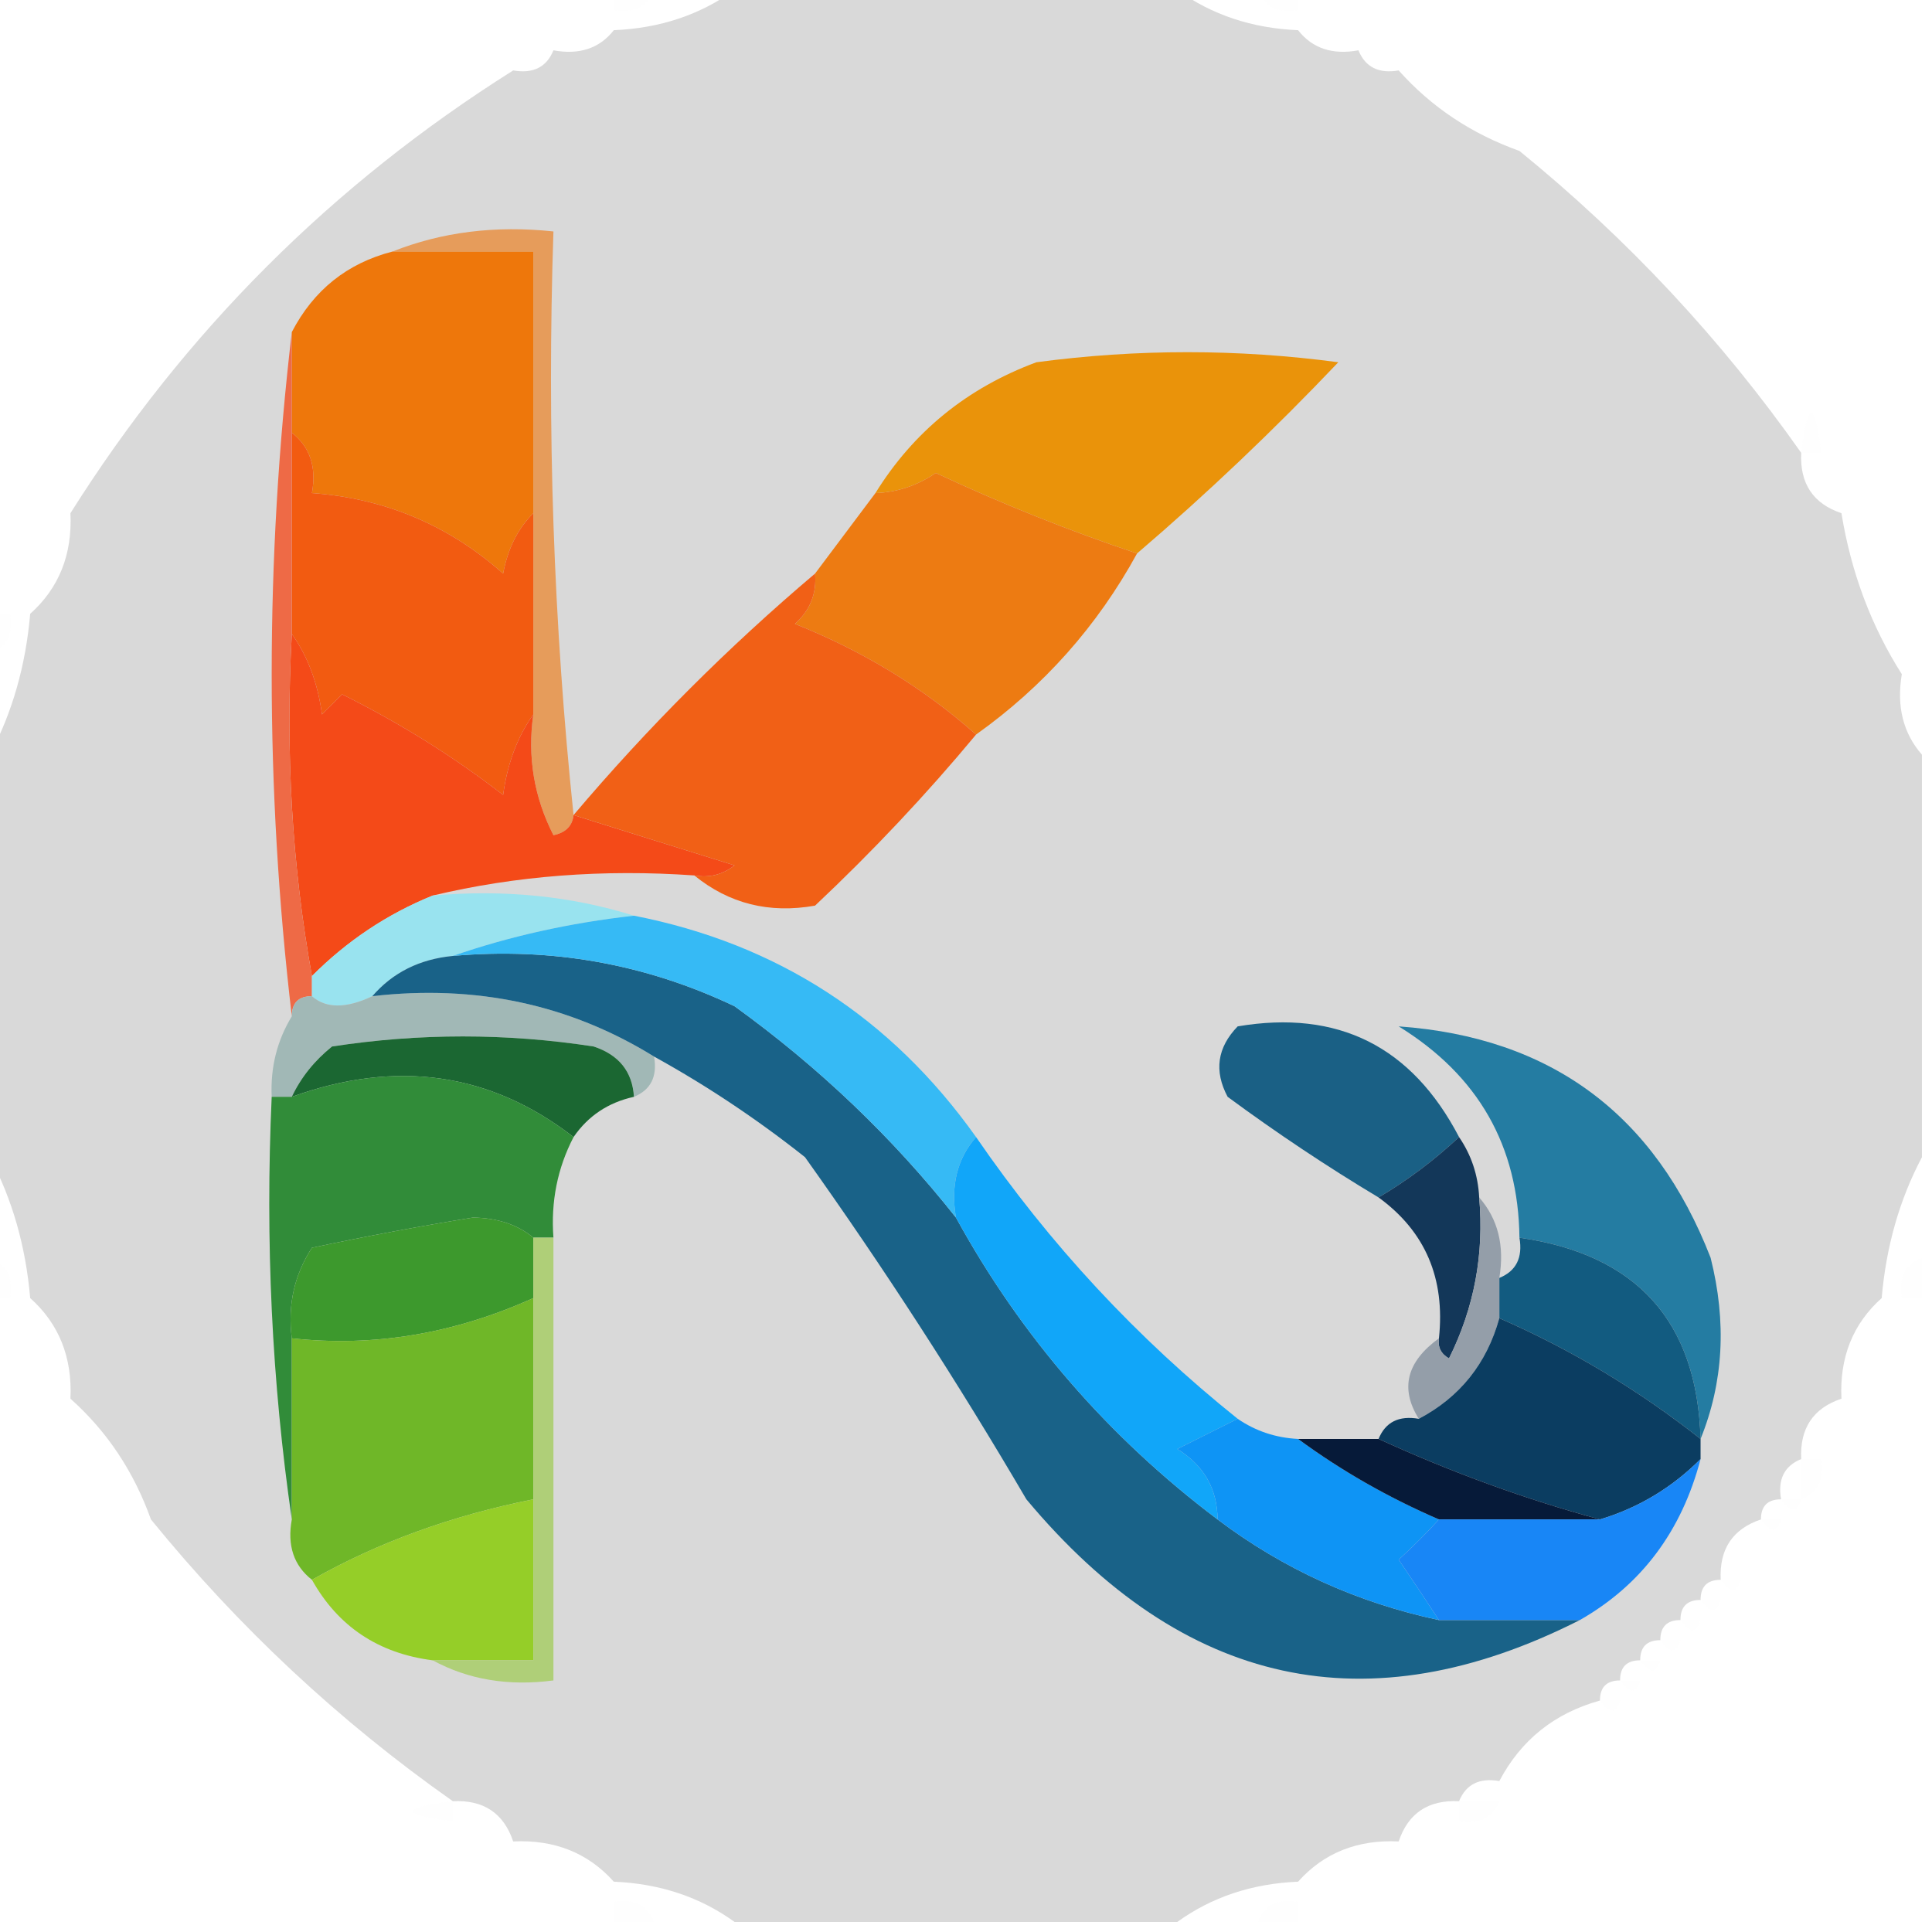 <?xml version="1.0" encoding="UTF-8"?>
<!DOCTYPE svg PUBLIC "-//W3C//DTD SVG 1.1//EN" "http://www.w3.org/Graphics/SVG/1.1/DTD/svg11.dtd">
<svg xmlns="http://www.w3.org/2000/svg" version="1.1" width="96px" height="96px" style="shape-rendering:geometricPrecision; text-rendering:geometricPrecision; image-rendering:optimizeQuality; fill-rule:evenodd; clip-rule:evenodd" xmlns:xlink="http://www.w3.org/1999/xlink">
<g><path style="opacity:0.008" fill="#d8d8d8" d="M 30.5,0.5 C 30.5,0.167 30.5,-0.167 30.5,-0.5C 31.167,-0.5 31.833,-0.5 32.5,-0.5C 32.158,0.338 31.492,0.672 30.5,0.5 Z"/></g>
<g><path style="opacity:0.968" fill="#d8d8d8" d="M 36.5,-0.5 C 43.833,-0.5 51.167,-0.5 58.5,-0.5C 60.214,0.738 62.214,1.405 64.5,1.5C 65.209,2.404 66.209,2.737 67.5,2.5C 67.842,3.338 68.508,3.672 69.5,3.5C 71.118,5.316 73.118,6.649 75.5,7.5C 80.873,11.871 85.539,16.871 89.5,22.5C 89.427,24.027 90.094,25.027 91.5,25.5C 91.98,28.443 92.98,31.11 94.5,33.5C 94.232,35.099 94.566,36.432 95.5,37.5C 95.5,44.167 95.5,50.833 95.5,57.5C 94.388,59.599 93.722,61.933 93.5,64.5C 92.069,65.78 91.402,67.447 91.5,69.5C 90.094,69.973 89.427,70.973 89.5,72.5C 88.662,72.842 88.328,73.508 88.5,74.5C 87.833,74.5 87.5,74.833 87.5,75.5C 86.094,75.973 85.427,76.973 85.5,78.5C 84.833,78.5 84.5,78.833 84.5,79.5C 83.833,79.5 83.5,79.833 83.5,80.5C 82.833,80.5 82.5,80.833 82.5,81.5C 81.833,81.5 81.5,81.833 81.5,82.5C 80.833,82.5 80.5,82.833 80.5,83.5C 79.833,83.5 79.5,83.833 79.5,84.5C 77.246,85.124 75.579,86.457 74.5,88.5C 73.508,88.328 72.842,88.662 72.5,89.5C 70.973,89.427 69.973,90.094 69.5,91.5C 67.447,91.402 65.78,92.069 64.5,93.5C 62.214,93.595 60.214,94.262 58.5,95.5C 51.167,95.5 43.833,95.5 36.5,95.5C 34.786,94.262 32.786,93.595 30.5,93.5C 29.22,92.069 27.553,91.402 25.5,91.5C 25.027,90.094 24.027,89.427 22.5,89.5C 16.871,85.539 11.871,80.873 7.5,75.5C 6.649,73.118 5.316,71.118 3.5,69.5C 3.598,67.447 2.931,65.78 1.5,64.5C 1.279,61.933 0.612,59.599 -0.5,57.5C -0.5,50.833 -0.5,44.167 -0.5,37.5C 0.612,35.401 1.279,33.067 1.5,30.5C 2.931,29.22 3.598,27.553 3.5,25.5C 9.167,16.5 16.5,9.167 25.5,3.5C 26.492,3.672 27.158,3.338 27.5,2.5C 28.791,2.737 29.791,2.404 30.5,1.5C 32.786,1.405 34.786,0.738 36.5,-0.5 Z"/></g>
<g><path style="opacity:0.008" fill="#d8d8d8" d="M 62.5,-0.5 C 63.167,-0.5 63.833,-0.5 64.5,-0.5C 64.5,-0.167 64.5,0.167 64.5,0.5C 63.508,0.672 62.842,0.338 62.5,-0.5 Z"/></g>
<g><path style="opacity:0.01" fill="#d8d9d8" d="M 30.5,0.5 C 30.5,0.833 30.5,1.167 30.5,1.5C 27.833,1.167 27.833,0.833 30.5,0.5 Z"/></g>
<g><path style="opacity:0.01" fill="#d8d8d8" d="M 64.5,1.5 C 64.5,1.167 64.5,0.833 64.5,0.5C 67.167,0.833 67.167,1.167 64.5,1.5 Z"/></g>
<g><path style="opacity:0.012" fill="#d7d8d7" d="M 27.5,2.5 C 26.833,1.167 26.833,1.167 27.5,2.5 Z"/></g>
<g><path style="opacity:0.012" fill="#d7d8d7" d="M 67.5,1.5 C 68.833,2.167 68.833,2.167 67.5,1.5 Z"/></g>
<g><path style="opacity:0.012" fill="#d8d9d8" d="M 25.5,3.5 C 24.833,2.167 24.833,2.167 25.5,3.5 Z"/></g>
<g><path style="opacity:0.012" fill="#d7d8d7" d="M 69.5,2.5 C 70.833,3.167 70.833,3.167 69.5,2.5 Z"/></g>
<g><path style="opacity:0.008" fill="#d8d9d8" d="M 22.5,3.5 C 23.833,4.167 23.833,4.167 22.5,3.5 Z"/></g>
<g><path style="opacity:0.008" fill="#d8d9d8" d="M 71.5,3.5 C 72.833,4.167 72.833,4.167 71.5,3.5 Z"/></g>
<g><path style="opacity:0.012" fill="#d7d8d7" d="M 75.5,6.5 C 76.833,7.167 76.833,7.167 75.5,6.5 Z"/></g>
<g><path style="opacity:0.008" fill="#d7d8d7" d="M 16.5,7.5 C 17.833,8.167 17.833,8.167 16.5,7.5 Z"/></g>
<g><path style="opacity:0.008" fill="#d7d8d7" d="M 77.5,7.5 C 78.833,8.167 78.833,8.167 77.5,7.5 Z"/></g>
<g><path style="opacity:1" fill="#e69c5b" d="M 19.5,12.5 C 21.948,11.527 24.615,11.194 27.5,11.5C 27.173,21.348 27.506,31.014 28.5,40.5C 28.44,41.043 28.107,41.376 27.5,41.5C 26.534,39.604 26.201,37.604 26.5,35.5C 26.5,32.167 26.5,28.833 26.5,25.5C 26.5,21.167 26.5,16.833 26.5,12.5C 24.167,12.5 21.833,12.5 19.5,12.5 Z"/></g>
<g><path style="opacity:1" fill="#ee770b" d="M 19.5,12.5 C 21.833,12.5 24.167,12.5 26.5,12.5C 26.5,16.833 26.5,21.167 26.5,25.5C 25.732,26.262 25.232,27.262 25,28.5C 22.297,26.098 19.13,24.765 15.5,24.5C 15.737,23.209 15.404,22.209 14.5,21.5C 14.5,19.833 14.5,18.167 14.5,16.5C 15.585,14.413 17.251,13.08 19.5,12.5 Z"/></g>
<g><path style="opacity:0.008" fill="#d8d8d8" d="M 90.5,22.5 C 90.167,22.5 89.833,22.5 89.5,22.5C 89.833,19.833 90.167,19.833 90.5,22.5 Z"/></g>
<g><path style="opacity:0.008" fill="#d8d9d8" d="M 3.5,22.5 C 4.833,23.167 4.833,23.167 3.5,22.5 Z"/></g>
<g><path style="opacity:1" fill="#ea930a" d="M 56.5,27.5 C 53.111,26.369 49.778,25.035 46.5,23.5C 45.583,24.127 44.583,24.461 43.5,24.5C 45.397,21.441 48.064,19.274 51.5,18C 56.5,17.333 61.5,17.333 66.5,18C 63.297,21.371 59.964,24.538 56.5,27.5 Z"/></g>
<g><path style="opacity:0.008" fill="#d8d9d8" d="M 90.5,22.5 C 91.833,23.167 91.833,23.167 90.5,22.5 Z"/></g>
<g><path style="opacity:0.012" fill="#d7d8d7" d="M 3.5,25.5 C 2.833,24.167 2.833,24.167 3.5,25.5 Z"/></g>
<g><path style="opacity:0.012" fill="#d6d7d6" d="M 91.5,24.5 C 92.833,25.167 92.833,25.167 91.5,24.5 Z"/></g>
<g><path style="opacity:0.012" fill="#d6d7d6" d="M 1.5,26.5 C 2.833,27.167 2.833,27.167 1.5,26.5 Z"/></g>
<g><path style="opacity:0.012" fill="#d6d7d6" d="M 92.5,26.5 C 93.833,27.167 93.833,27.167 92.5,26.5 Z"/></g>
<g><path style="opacity:0.01" fill="#d8d8d8" d="M 1.5,30.5 C 1.167,30.5 0.833,30.5 0.5,30.5C 0.833,27.833 1.167,27.833 1.5,30.5 Z"/></g>
<g><path style="opacity:1" fill="#ed7b12" d="M 56.5,27.5 C 54.528,31.105 51.861,34.105 48.5,36.5C 45.898,34.19 42.898,32.357 39.5,31C 40.252,30.329 40.586,29.496 40.5,28.5C 41.5,27.167 42.5,25.833 43.5,24.5C 44.583,24.461 45.583,24.127 46.5,23.5C 49.778,25.035 53.111,26.369 56.5,27.5 Z"/></g>
<g><path style="opacity:0.008" fill="#d8d8d8" d="M -0.5,30.5 C -0.167,30.5 0.167,30.5 0.5,30.5C 0.672,31.492 0.338,32.158 -0.5,32.5C -0.5,31.833 -0.5,31.167 -0.5,30.5 Z"/></g>
<g><path style="opacity:0.007" fill="#d8d8d8" d="M 95.5,30.5 C 95.5,31.5 95.5,32.5 95.5,33.5C 95.167,33.5 94.833,33.5 94.5,33.5C 94.263,32.209 94.596,31.209 95.5,30.5 Z"/></g>
<g><path style="opacity:1" fill="#f25b11" d="M 14.5,21.5 C 15.404,22.209 15.737,23.209 15.5,24.5C 19.13,24.765 22.297,26.098 25,28.5C 25.232,27.262 25.732,26.262 26.5,25.5C 26.5,28.833 26.5,32.167 26.5,35.5C 25.71,36.608 25.21,37.942 25,39.5C 22.547,37.601 19.881,35.934 17,34.5C 16.667,34.833 16.333,35.167 16,35.5C 15.79,33.942 15.29,32.608 14.5,31.5C 14.5,28.167 14.5,24.833 14.5,21.5 Z"/></g>
<g><path style="opacity:1" fill="#f44a18" d="M 14.5,31.5 C 15.29,32.608 15.79,33.942 16,35.5C 16.333,35.167 16.667,34.833 17,34.5C 19.881,35.934 22.547,37.601 25,39.5C 25.21,37.942 25.71,36.608 26.5,35.5C 26.201,37.604 26.534,39.604 27.5,41.5C 28.107,41.376 28.44,41.043 28.5,40.5C 31.132,41.327 33.798,42.16 36.5,43C 35.906,43.464 35.239,43.631 34.5,43.5C 29.968,43.182 25.634,43.515 21.5,44.5C 19.246,45.415 17.246,46.748 15.5,48.5C 14.511,43.025 14.178,37.358 14.5,31.5 Z"/></g>
<g><path style="opacity:1" fill="#f16016" d="M 40.5,28.5 C 40.586,29.496 40.252,30.329 39.5,31C 42.898,32.357 45.898,34.19 48.5,36.5C 46.038,39.464 43.371,42.297 40.5,45C 38.225,45.405 36.225,44.905 34.5,43.5C 35.239,43.631 35.906,43.464 36.5,43C 33.798,42.16 31.132,41.327 28.5,40.5C 32.167,36.167 36.167,32.167 40.5,28.5 Z"/></g>
<g><path style="opacity:1" fill="#ee6a46" d="M 14.5,16.5 C 14.5,18.167 14.5,19.833 14.5,21.5C 14.5,24.833 14.5,28.167 14.5,31.5C 14.178,37.358 14.511,43.025 15.5,48.5C 15.5,48.833 15.5,49.167 15.5,49.5C 14.833,49.5 14.5,49.833 14.5,50.5C 13.167,39.167 13.167,27.833 14.5,16.5 Z"/></g>
<g><path style="opacity:1" fill="#99e3ef" d="M 21.5,44.5 C 25.042,44.187 28.375,44.521 31.5,45.5C 28.311,45.858 25.311,46.525 22.5,47.5C 20.847,47.66 19.514,48.326 18.5,49.5C 17.202,50.116 16.202,50.116 15.5,49.5C 15.5,49.167 15.5,48.833 15.5,48.5C 17.246,46.748 19.246,45.415 21.5,44.5 Z"/></g>
<g><path style="opacity:1" fill="#a1b8b6" d="M 15.5,49.5 C 16.202,50.116 17.202,50.116 18.5,49.5C 23.64,48.91 28.307,49.91 32.5,52.5C 32.672,53.492 32.338,54.158 31.5,54.5C 31.423,53.25 30.756,52.417 29.5,52C 25.167,51.333 20.833,51.333 16.5,52C 15.62,52.708 14.953,53.542 14.5,54.5C 14.167,54.5 13.833,54.5 13.5,54.5C 13.433,53.041 13.766,51.708 14.5,50.5C 14.5,49.833 14.833,49.5 15.5,49.5 Z"/></g>
<g><path style="opacity:1" fill="#1b6732" d="M 31.5,54.5 C 30.222,54.782 29.222,55.449 28.5,56.5C 24.367,53.295 19.701,52.628 14.5,54.5C 14.953,53.542 15.62,52.708 16.5,52C 20.833,51.333 25.167,51.333 29.5,52C 30.756,52.417 31.423,53.25 31.5,54.5 Z"/></g>
<g><path style="opacity:1" fill="#196288" d="M 22.5,47.5 C 27.412,47.063 32.078,47.896 36.5,50C 40.695,53.03 44.361,56.53 47.5,60.5C 50.742,66.411 55.075,71.411 60.5,75.5C 63.774,77.969 67.441,79.636 71.5,80.5C 73.833,80.5 76.167,80.5 78.5,80.5C 67.967,85.84 58.8,83.84 51,74.5C 47.583,68.663 43.916,62.996 40,57.5C 37.618,55.611 35.118,53.945 32.5,52.5C 28.307,49.91 23.64,48.91 18.5,49.5C 19.514,48.326 20.847,47.66 22.5,47.5 Z"/></g>
<g><path style="opacity:1" fill="#1a6085" d="M 72.5,56.5 C 71.26,57.659 69.926,58.659 68.5,59.5C 65.943,57.968 63.443,56.301 61,54.5C 60.316,53.216 60.483,52.05 61.5,51C 66.48,50.157 70.147,51.99 72.5,56.5 Z"/></g>
<g><path style="opacity:1" fill="#36baf5" d="M 31.5,45.5 C 38.611,46.892 44.278,50.558 48.5,56.5C 47.566,57.568 47.232,58.901 47.5,60.5C 44.361,56.53 40.695,53.03 36.5,50C 32.078,47.896 27.412,47.063 22.5,47.5C 25.311,46.525 28.311,45.858 31.5,45.5 Z"/></g>
<g><path style="opacity:1" fill="#318c39" d="M 28.5,56.5 C 27.699,58.042 27.366,59.709 27.5,61.5C 27.167,61.5 26.833,61.5 26.5,61.5C 25.726,60.853 24.726,60.52 23.5,60.5C 20.821,60.936 18.155,61.436 15.5,62C 14.62,63.356 14.287,64.856 14.5,66.5C 14.5,69.5 14.5,72.5 14.5,75.5C 13.509,68.687 13.175,61.687 13.5,54.5C 13.833,54.5 14.167,54.5 14.5,54.5C 19.701,52.628 24.367,53.295 28.5,56.5 Z"/></g>
<g><path style="opacity:1" fill="#247ca2" d="M 84.5,71.5 C 84.333,65.665 81.333,62.331 75.5,61.5C 75.45,56.936 73.45,53.436 69.5,51C 77.069,51.54 82.235,55.373 85,62.5C 85.805,65.697 85.638,68.697 84.5,71.5 Z"/></g>
<g><path style="opacity:1" fill="#133759" d="M 72.5,56.5 C 73.11,57.391 73.443,58.391 73.5,59.5C 73.752,62.32 73.252,64.987 72,67.5C 71.601,67.272 71.435,66.938 71.5,66.5C 71.818,63.519 70.818,61.185 68.5,59.5C 69.926,58.659 71.26,57.659 72.5,56.5 Z"/></g>
<g><path style="opacity:1" fill="#11a6f9" d="M 48.5,56.5 C 52.155,61.821 56.488,66.487 61.5,70.5C 60.527,70.987 59.527,71.487 58.5,72C 59.823,72.816 60.489,73.983 60.5,75.5C 55.075,71.411 50.742,66.411 47.5,60.5C 47.232,58.901 47.566,57.568 48.5,56.5 Z"/></g>
<g><path style="opacity:0.008" fill="#d8d8d8" d="M -0.5,62.5 C 0.338,62.842 0.672,63.508 0.5,64.5C 0.167,64.5 -0.167,64.5 -0.5,64.5C -0.5,63.833 -0.5,63.167 -0.5,62.5 Z"/></g>
<g><path style="opacity:0.008" fill="#d8d8d8" d="M 95.5,62.5 C 95.5,63.167 95.5,63.833 95.5,64.5C 95.167,64.5 94.833,64.5 94.5,64.5C 94.328,63.508 94.662,62.842 95.5,62.5 Z"/></g>
<g><path style="opacity:1" fill="#3d992d" d="M 26.5,61.5 C 26.5,62.5 26.5,63.5 26.5,64.5C 22.559,66.278 18.559,66.945 14.5,66.5C 14.287,64.856 14.62,63.356 15.5,62C 18.155,61.436 20.821,60.936 23.5,60.5C 24.726,60.52 25.726,60.853 26.5,61.5 Z"/></g>
<g><path style="opacity:0.01" fill="#d8d9d8" d="M 0.5,64.5 C 0.833,64.5 1.167,64.5 1.5,64.5C 1.167,67.167 0.833,67.167 0.5,64.5 Z"/></g>
<g><path style="opacity:0.01" fill="#d8d8d8" d="M 93.5,64.5 C 93.833,64.5 94.167,64.5 94.5,64.5C 94.167,67.167 93.833,67.167 93.5,64.5 Z"/></g>
<g><path style="opacity:1" fill="#125b80" d="M 75.5,61.5 C 81.333,62.331 84.333,65.665 84.5,71.5C 81.4,69.057 78.067,67.057 74.5,65.5C 74.5,64.833 74.5,64.167 74.5,63.5C 75.338,63.158 75.672,62.492 75.5,61.5 Z"/></g>
<g><path style="opacity:0.012" fill="#d7d8d7" d="M 1.5,67.5 C 2.833,68.167 2.833,68.167 1.5,67.5 Z"/></g>
<g><path style="opacity:0.012" fill="#d6d7d6" d="M 92.5,67.5 C 93.833,68.167 93.833,68.167 92.5,67.5 Z"/></g>
<g><path style="opacity:1" fill="#949ea9" d="M 73.5,59.5 C 74.434,60.568 74.768,61.901 74.5,63.5C 74.5,64.167 74.5,64.833 74.5,65.5C 73.876,67.754 72.543,69.421 70.5,70.5C 69.557,68.999 69.891,67.665 71.5,66.5C 71.435,66.938 71.601,67.272 72,67.5C 73.252,64.987 73.752,62.32 73.5,59.5 Z"/></g>
<g><path style="opacity:0.012" fill="#d7d8d7" d="M 3.5,69.5 C 2.833,70.167 2.833,70.167 3.5,69.5 Z"/></g>
<g><path style="opacity:0.012" fill="#d7d8d7" d="M 91.5,69.5 C 92.833,70.167 92.833,70.167 91.5,69.5 Z"/></g>
<g><path style="opacity:0.008" fill="#d8d9d8" d="M 3.5,71.5 C 4.833,72.167 4.833,72.167 3.5,71.5 Z"/></g>
<g><path style="opacity:1" fill="#0b3d61" d="M 74.5,65.5 C 78.067,67.057 81.4,69.057 84.5,71.5C 84.5,71.833 84.5,72.167 84.5,72.5C 83.078,73.925 81.411,74.925 79.5,75.5C 75.816,74.504 72.15,73.171 68.5,71.5C 68.842,70.662 69.508,70.328 70.5,70.5C 72.543,69.421 73.876,67.754 74.5,65.5 Z"/></g>
<g><path style="opacity:0.008" fill="#d8d9d8" d="M 90.5,71.5 C 91.833,72.167 91.833,72.167 90.5,71.5 Z"/></g>
<g><path style="opacity:1" fill="#0e94f5" d="M 61.5,70.5 C 62.391,71.11 63.391,71.443 64.5,71.5C 66.635,73.071 68.968,74.404 71.5,75.5C 70.909,76.151 70.243,76.818 69.5,77.5C 70.192,78.518 70.859,79.518 71.5,80.5C 67.441,79.636 63.774,77.969 60.5,75.5C 60.489,73.983 59.823,72.816 58.5,72C 59.527,71.487 60.527,70.987 61.5,70.5 Z"/></g>
<g><path style="opacity:1" fill="#061a39" d="M 64.5,71.5 C 65.833,71.5 67.167,71.5 68.5,71.5C 72.15,73.171 75.816,74.504 79.5,75.5C 76.833,75.5 74.167,75.5 71.5,75.5C 68.968,74.404 66.635,73.071 64.5,71.5 Z"/></g>
<g><path style="opacity:0.008" fill="#d7d8d7" d="M 89.5,72.5 C 89.833,72.5 90.167,72.5 90.5,72.5C 90.672,73.492 90.338,74.158 89.5,74.5C 89.5,73.833 89.5,73.167 89.5,72.5 Z"/></g>
<g><path style="opacity:1" fill="#6fb728" d="M 26.5,64.5 C 26.5,67.833 26.5,71.167 26.5,74.5C 22.442,75.308 18.776,76.642 15.5,78.5C 14.596,77.791 14.263,76.791 14.5,75.5C 14.5,72.5 14.5,69.5 14.5,66.5C 18.559,66.945 22.559,66.278 26.5,64.5 Z"/></g>
<g><path style="opacity:0.012" fill="#d7d8d7" d="M 88.5,74.5 C 88.833,74.5 89.167,74.5 89.5,74.5C 89.315,75.17 88.981,75.17 88.5,74.5 Z"/></g>
<g><path style="opacity:0.012" fill="#d8d9d8" d="M 7.5,75.5 C 6.833,76.167 6.833,76.167 7.5,75.5 Z"/></g>
<g><path style="opacity:0.012" fill="#d7d8d7" d="M 87.5,75.5 C 87.833,75.5 88.167,75.5 88.5,75.5C 88.315,76.17 87.981,76.17 87.5,75.5 Z"/></g>
<g><path style="opacity:0.008" fill="#d7d8d7" d="M 7.5,77.5 C 8.833,78.167 8.833,78.167 7.5,77.5 Z"/></g>
<g><path style="opacity:0.008" fill="#d7d8d7" d="M 86.5,77.5 C 87.833,78.167 87.833,78.167 86.5,77.5 Z"/></g>
<g><path style="opacity:1" fill="#95ce28" d="M 26.5,74.5 C 26.5,77.167 26.5,79.833 26.5,82.5C 24.833,82.5 23.167,82.5 21.5,82.5C 18.802,82.155 16.802,80.822 15.5,78.5C 18.776,76.642 22.442,75.308 26.5,74.5 Z"/></g>
<g><path style="opacity:1" fill="#1886f6" d="M 84.5,72.5 C 83.558,76.09 81.558,78.757 78.5,80.5C 76.167,80.5 73.833,80.5 71.5,80.5C 70.859,79.518 70.192,78.518 69.5,77.5C 70.243,76.818 70.909,76.151 71.5,75.5C 74.167,75.5 76.833,75.5 79.5,75.5C 81.411,74.925 83.078,73.925 84.5,72.5 Z"/></g>
<g><path style="opacity:0.012" fill="#d6d8d7" d="M 85.5,78.5 C 85.833,78.5 86.167,78.5 86.5,78.5C 86.315,79.17 85.981,79.17 85.5,78.5 Z"/></g>
<g><path style="opacity:1" fill="#afcf78" d="M 26.5,61.5 C 26.833,61.5 27.167,61.5 27.5,61.5C 27.5,68.833 27.5,76.167 27.5,83.5C 25.265,83.795 23.265,83.461 21.5,82.5C 23.167,82.5 24.833,82.5 26.5,82.5C 26.5,79.833 26.5,77.167 26.5,74.5C 26.5,71.167 26.5,67.833 26.5,64.5C 26.5,63.5 26.5,62.5 26.5,61.5 Z"/></g>
<g><path style="opacity:0.016" fill="#d7d8d7" d="M 84.5,79.5 C 84.833,79.5 85.167,79.5 85.5,79.5C 85.315,80.17 84.981,80.17 84.5,79.5 Z"/></g>
<g><path style="opacity:0.016" fill="#d7d9d8" d="M 83.5,80.5 C 83.833,80.5 84.167,80.5 84.5,80.5C 84.315,81.17 83.981,81.17 83.5,80.5 Z"/></g>
<g><path style="opacity:0.012" fill="#d7d8d8" d="M 82.5,81.5 C 82.833,81.5 83.167,81.5 83.5,81.5C 83.315,82.17 82.981,82.17 82.5,81.5 Z"/></g>
<g><path style="opacity:0.008" fill="#d7d9d8" d="M 81.5,82.5 C 81.833,82.5 82.167,82.5 82.5,82.5C 82.315,83.17 81.981,83.17 81.5,82.5 Z"/></g>
<g><path style="opacity:0.016" fill="#d7d8d7" d="M 80.5,83.5 C 80.833,83.5 81.167,83.5 81.5,83.5C 81.315,84.17 80.981,84.17 80.5,83.5 Z"/></g>
<g><path style="opacity:0.016" fill="#d6d7d6" d="M 79.5,84.5 C 79.833,84.5 80.167,84.5 80.5,84.5C 80.315,85.17 79.981,85.17 79.5,84.5 Z"/></g>
<g><path style="opacity:0.012" fill="#d7d8d7" d="M 74.5,88.5 C 75.833,89.167 75.833,89.167 74.5,88.5 Z"/></g>
<g><path style="opacity:0.008" fill="#d7d8d7" d="M 22.5,89.5 C 22.5,89.833 22.5,90.167 22.5,90.5C 19.833,90.167 19.833,89.833 22.5,89.5 Z"/></g>
<g><path style="opacity:0.008" fill="#d8d8d8" d="M 72.5,90.5 C 72.5,90.167 72.5,89.833 72.5,89.5C 73.167,89.5 73.833,89.5 74.5,89.5C 74.158,90.338 73.492,90.672 72.5,90.5 Z"/></g>
<g><path style="opacity:0.008" fill="#d8d9d8" d="M 22.5,90.5 C 23.833,91.167 23.833,91.167 22.5,90.5 Z"/></g>
<g><path style="opacity:0.008" fill="#d8d9d8" d="M 72.5,90.5 C 71.833,91.167 71.833,91.167 72.5,90.5 Z"/></g>
<g><path style="opacity:0.012" fill="#d7d8d7" d="M 25.5,91.5 C 24.833,92.167 24.833,92.167 25.5,91.5 Z"/></g>
<g><path style="opacity:0.012" fill="#d7d8d7" d="M 69.5,91.5 C 70.833,92.167 70.833,92.167 69.5,91.5 Z"/></g>
<g><path style="opacity:0.012" fill="#d7d8d7" d="M 26.5,92.5 C 27.833,93.167 27.833,93.167 26.5,92.5 Z"/></g>
<g><path style="opacity:0.012" fill="#d7d8d7" d="M 67.5,92.5 C 68.833,93.167 68.833,93.167 67.5,92.5 Z"/></g>
<g><path style="opacity:0.01" fill="#d8d8d8" d="M 30.5,93.5 C 30.5,93.833 30.5,94.167 30.5,94.5C 27.833,94.167 27.833,93.833 30.5,93.5 Z"/></g>
<g><path style="opacity:0.01" fill="#d7d8d7" d="M 64.5,94.5 C 64.5,94.167 64.5,93.833 64.5,93.5C 67.167,93.833 67.167,94.167 64.5,94.5 Z"/></g>
<g><path style="opacity:0.008" fill="#d7d8d7" d="M 30.5,95.5 C 30.5,95.167 30.5,94.833 30.5,94.5C 31.492,94.328 32.158,94.662 32.5,95.5C 31.833,95.5 31.167,95.5 30.5,95.5 Z"/></g>
<g><path style="opacity:0.008" fill="#d8d8d8" d="M 62.5,95.5 C 62.842,94.662 63.508,94.328 64.5,94.5C 64.5,94.833 64.5,95.167 64.5,95.5C 63.833,95.5 63.167,95.5 62.5,95.5 Z"/></g>
</svg>
